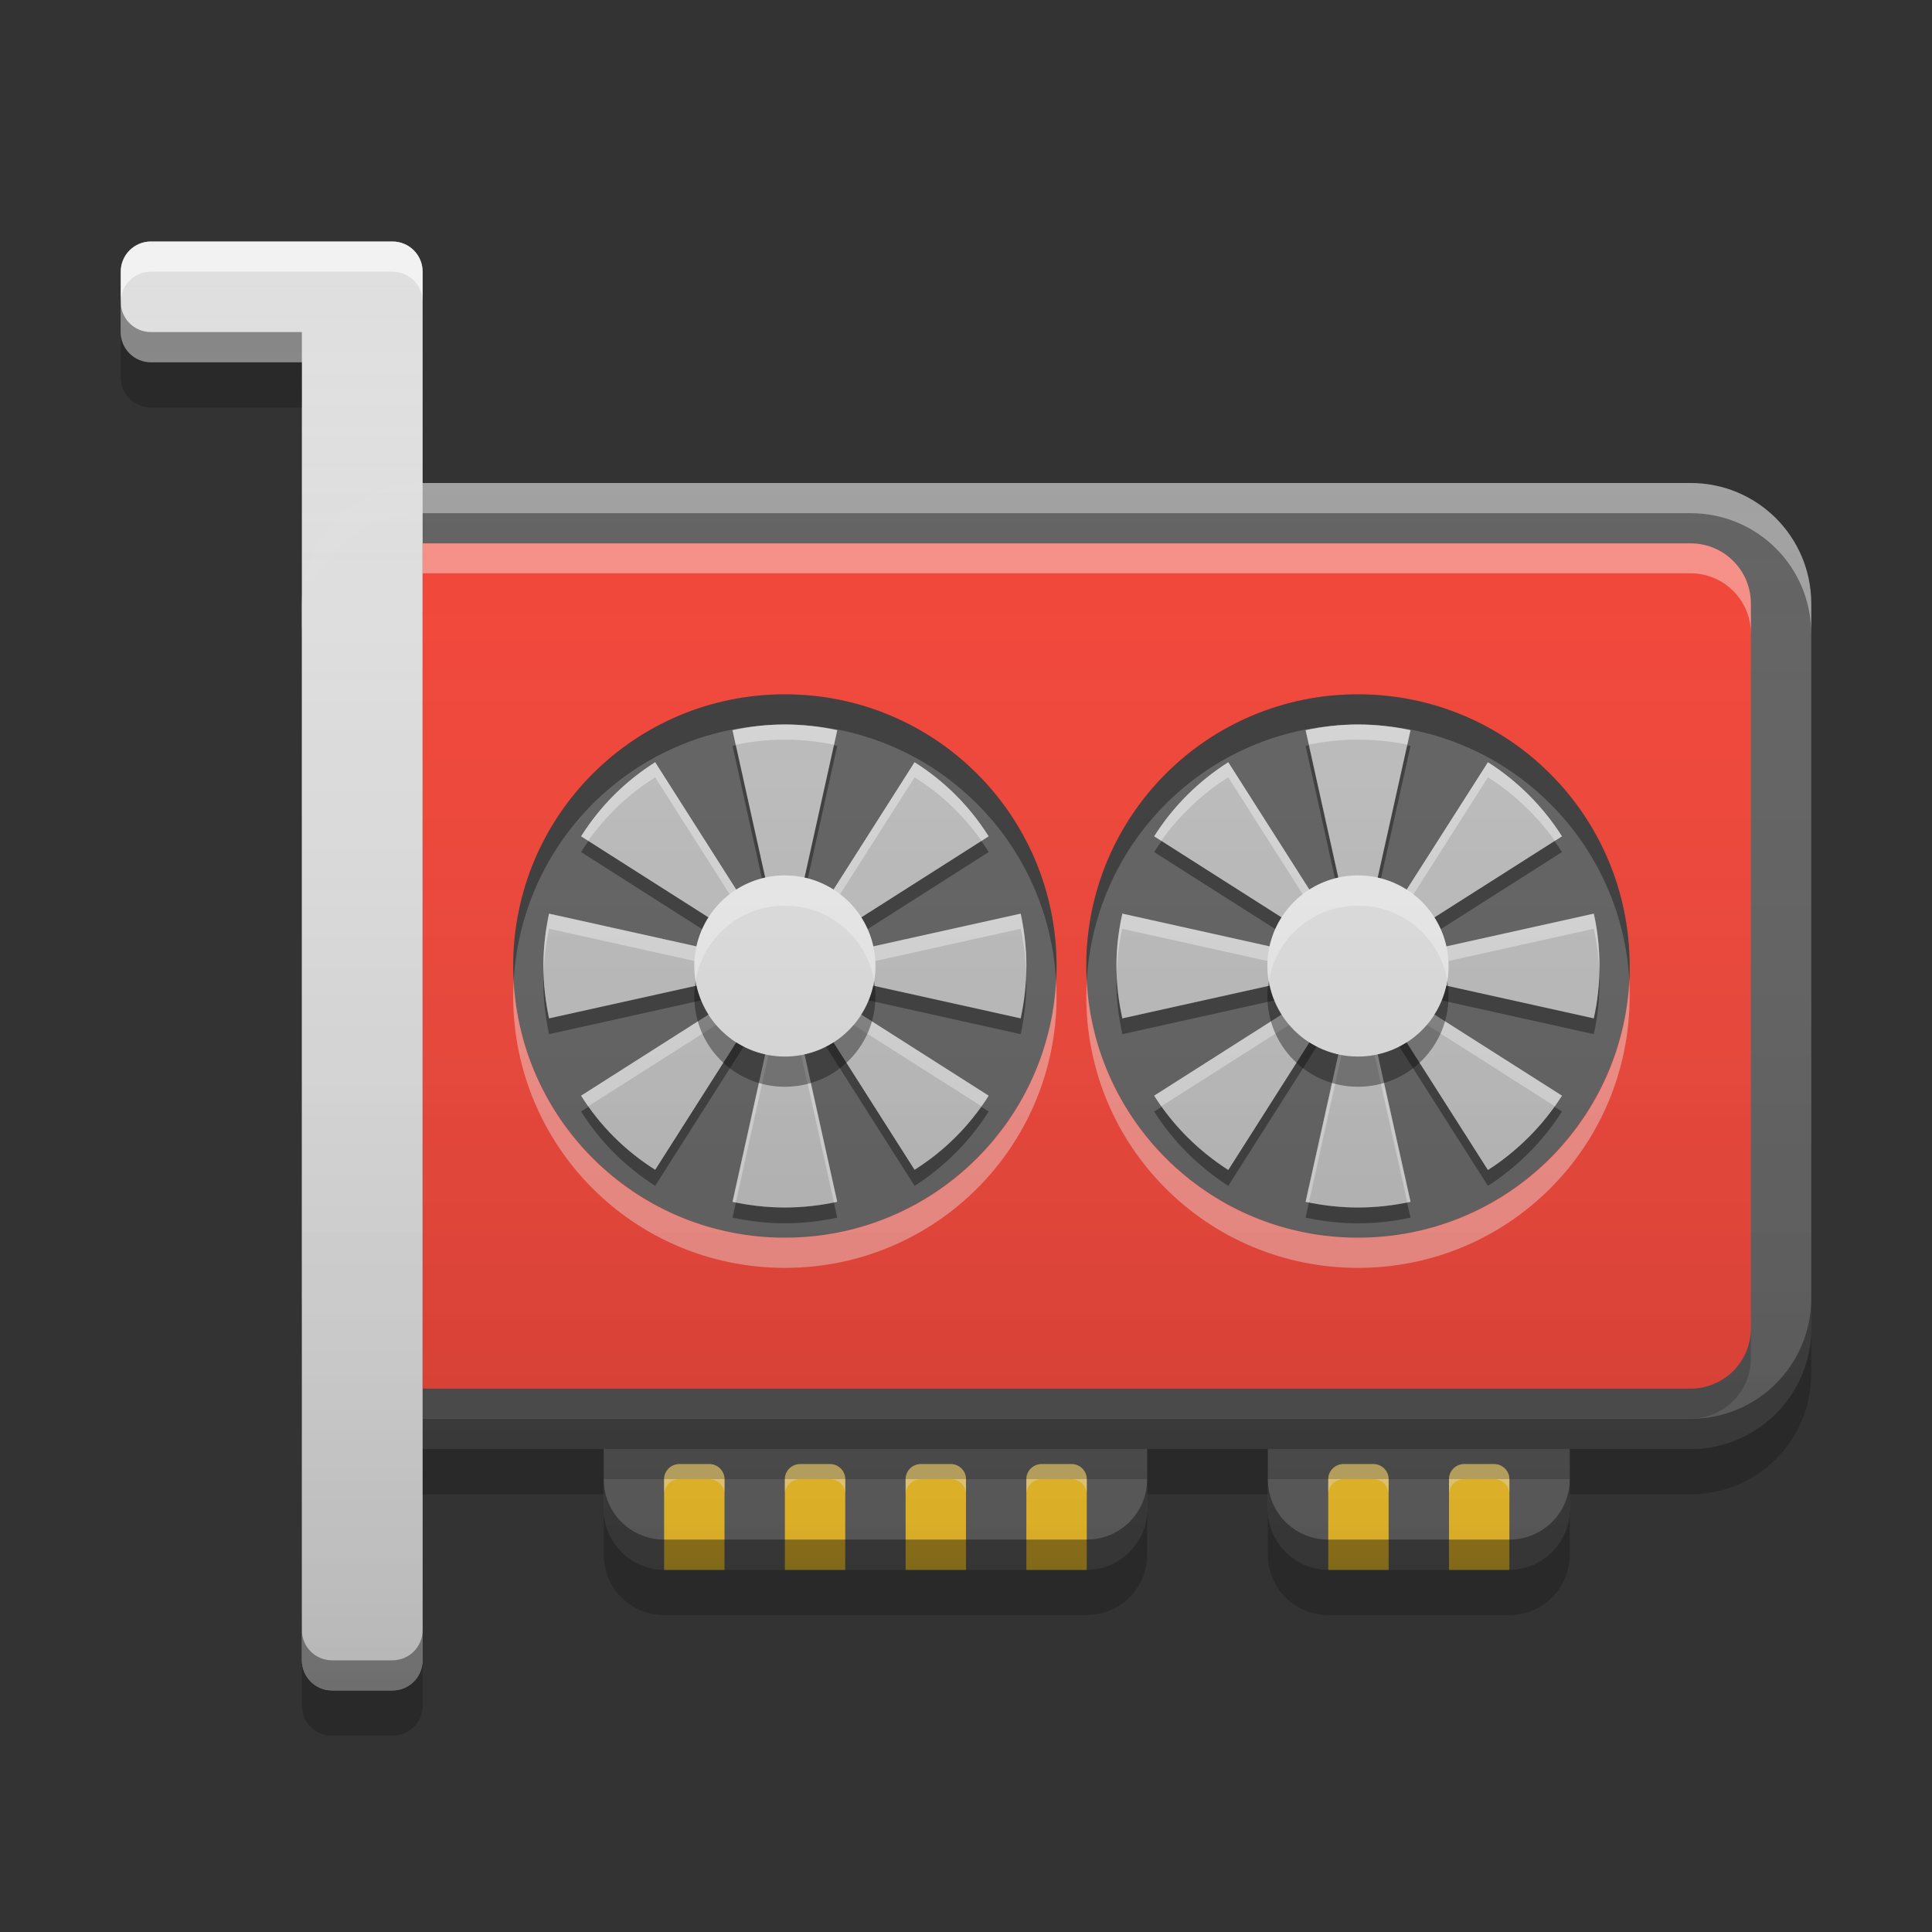 
<svg xmlns="http://www.w3.org/2000/svg" xmlns:xlink="http://www.w3.org/1999/xlink" width="32" height="32" viewBox="0 0 32 32" version="1.1">
<rect x="0" y="0" width="32" height="32" fill="#333333" stroke="none"/>
<defs>
<linearGradient id="linear0" gradientUnits="userSpaceOnUse" x1="34" y1="58" x2="34" y2="8" gradientTransform="matrix(0.5,0,0,0.5,0,0)">
<stop offset="0" style="stop-color:rgb(0%,0%,0%);stop-opacity:0.2;"/>
<stop offset="1" style="stop-color:rgb(100%,100%,100%);stop-opacity:0;"/>
</linearGradient>
</defs>
<g id="surface1">
<path style=" stroke:none;fill-rule:nonzero;fill:rgb(38.039%,38.039%,38.039%);fill-opacity:0.996;" d="M 11 22 L 18 22 C 18.551 22 19 22.449 19 23 L 19 25 C 19 25.551 18.551 26 18 26 L 11 26 C 10.449 26 10 25.551 10 25 L 10 23 C 10 22.449 10.449 22 11 22 Z M 11 22 "/>
<path style=" stroke:none;fill-rule:nonzero;fill:rgb(38.039%,38.039%,38.039%);fill-opacity:0.996;" d="M 22 22 L 25 22 C 25.551 22 26 22.449 26 23 L 26 25 C 26 25.551 25.551 26 25 26 L 22 26 C 21.449 26 21 25.551 21 25 L 21 23 C 21 22.449 21.449 22 22 22 Z M 22 22 "/>
<path style=" stroke:none;fill-rule:nonzero;fill:rgb(38.039%,38.039%,38.039%);fill-opacity:0.996;" d="M 7 8 L 28 8 C 29.105 8 30 8.895 30 10 L 30 22 C 30 23.105 29.105 24 28 24 L 7 24 C 5.895 24 5 23.105 5 22 L 5 10 C 5 8.895 5.895 8 7 8 Z M 7 8 "/>
<path style=" stroke:none;fill-rule:nonzero;fill:rgb(0.392%,0.392%,0.392%);fill-opacity:0.4;" d="M 7 24 C 5.891 24 5 23.109 5 22 L 5 21.5 C 5 22.609 5.891 23.5 7 23.5 L 28 23.5 C 29.109 23.5 30 22.609 30 21.5 L 30 22 C 30 23.109 29.109 24 28 24 Z M 7 24 "/>
<path style=" stroke:none;fill-rule:nonzero;fill:rgb(100%,100%,100%);fill-opacity:0.4;" d="M 7 8 C 5.891 8 5 8.891 5 10 L 5 10.5 C 5 9.391 5.891 8.5 7 8.5 L 28 8.5 C 29.109 8.5 30 9.391 30 10.5 L 30 10 C 30 8.891 29.109 8 28 8 Z M 7 8 "/>
<path style=" stroke:none;fill-rule:nonzero;fill:rgb(87.843%,87.843%,87.843%);fill-opacity:0.996;" d="M 2.5 4 C 2.223 4 2 4.223 2 4.5 L 2 5.5 C 2 5.777 2.223 6 2.5 6 L 5 6 L 5 27.5 C 5 27.777 5.223 28 5.5 28 L 6.5 28 C 6.777 28 7 27.777 7 27.5 L 7 4.5 C 7 4.223 6.777 4 6.5 4 Z M 2.5 4 "/>
<path style=" stroke:none;fill-rule:nonzero;fill:rgb(100%,79.216%,15.686%);fill-opacity:0.996;" d="M 11.238 24.25 C 11.105 24.258 11 24.367 11 24.5 L 11 26 L 12 26 L 12 24.5 C 12 24.363 11.887 24.25 11.75 24.25 L 11.25 24.25 C 11.246 24.25 11.242 24.25 11.238 24.25 Z M 11.238 24.25 "/>
<path style=" stroke:none;fill-rule:nonzero;fill:rgb(100%,100%,100%);fill-opacity:0.4;" d="M 11.238 24.25 C 11.105 24.258 11 24.367 11 24.5 L 11 24.738 C 11.008 24.609 11.109 24.508 11.238 24.5 C 11.242 24.5 11.246 24.5 11.25 24.5 L 11.75 24.5 C 11.883 24.5 11.992 24.605 12 24.738 L 12 24.5 C 12 24.363 11.887 24.25 11.75 24.25 L 11.25 24.25 C 11.246 24.25 11.242 24.25 11.238 24.25 Z M 11.238 24.25 "/>
<path style=" stroke:none;fill-rule:nonzero;fill:rgb(100%,79.216%,15.686%);fill-opacity:0.996;" d="M 13.238 24.25 C 13.105 24.258 13 24.367 13 24.5 L 13 26 L 14 26 L 14 24.5 C 14 24.363 13.887 24.25 13.75 24.25 L 13.25 24.25 C 13.246 24.25 13.242 24.25 13.238 24.25 Z M 13.238 24.25 "/>
<path style=" stroke:none;fill-rule:nonzero;fill:rgb(100%,100%,100%);fill-opacity:0.4;" d="M 13.238 24.25 C 13.105 24.258 13 24.367 13 24.5 L 13 24.738 C 13.008 24.609 13.109 24.508 13.238 24.5 C 13.242 24.5 13.246 24.5 13.25 24.5 L 13.75 24.5 C 13.883 24.5 13.992 24.605 14 24.738 L 14 24.5 C 14 24.363 13.887 24.25 13.75 24.25 L 13.25 24.25 C 13.246 24.25 13.242 24.25 13.238 24.25 Z M 13.238 24.25 "/>
<path style=" stroke:none;fill-rule:nonzero;fill:rgb(100%,79.216%,15.686%);fill-opacity:0.996;" d="M 15.238 24.25 C 15.105 24.258 15 24.367 15 24.5 L 15 26 L 16 26 L 16 24.5 C 16 24.363 15.887 24.25 15.75 24.25 L 15.25 24.25 C 15.246 24.25 15.242 24.25 15.238 24.25 Z M 15.238 24.25 "/>
<path style=" stroke:none;fill-rule:nonzero;fill:rgb(100%,100%,100%);fill-opacity:0.4;" d="M 15.238 24.25 C 15.105 24.258 15 24.367 15 24.5 L 15 24.738 C 15.008 24.609 15.109 24.508 15.238 24.5 C 15.242 24.5 15.246 24.5 15.25 24.5 L 15.75 24.5 C 15.883 24.5 15.992 24.605 16 24.738 L 16 24.5 C 16 24.363 15.887 24.25 15.75 24.25 L 15.25 24.25 C 15.246 24.25 15.242 24.25 15.238 24.25 Z M 15.238 24.25 "/>
<path style=" stroke:none;fill-rule:nonzero;fill:rgb(100%,79.216%,15.686%);fill-opacity:0.996;" d="M 17.238 24.25 C 17.105 24.258 17 24.367 17 24.5 L 17 26 L 18 26 L 18 24.5 C 18 24.363 17.887 24.25 17.75 24.25 L 17.25 24.25 C 17.246 24.25 17.242 24.25 17.238 24.25 Z M 17.238 24.25 "/>
<path style=" stroke:none;fill-rule:nonzero;fill:rgb(100%,100%,100%);fill-opacity:0.4;" d="M 17.238 24.25 C 17.105 24.258 17 24.367 17 24.5 L 17 24.738 C 17.008 24.609 17.109 24.508 17.238 24.5 C 17.242 24.5 17.246 24.5 17.25 24.5 L 17.75 24.5 C 17.883 24.5 17.992 24.605 18 24.738 L 18 24.5 C 18 24.363 17.887 24.25 17.75 24.25 L 17.25 24.25 C 17.246 24.25 17.242 24.25 17.238 24.25 Z M 17.238 24.25 "/>
<path style=" stroke:none;fill-rule:nonzero;fill:rgb(100%,79.216%,15.686%);fill-opacity:0.996;" d="M 22.238 24.25 C 22.105 24.258 22 24.367 22 24.5 L 22 26 L 23 26 L 23 24.5 C 23 24.363 22.887 24.25 22.75 24.25 L 22.25 24.25 C 22.246 24.25 22.242 24.25 22.238 24.25 Z M 22.238 24.25 "/>
<path style=" stroke:none;fill-rule:nonzero;fill:rgb(100%,100%,100%);fill-opacity:0.4;" d="M 22.238 24.25 C 22.105 24.258 22 24.367 22 24.5 L 22 24.738 C 22.008 24.609 22.109 24.508 22.238 24.5 C 22.242 24.5 22.246 24.5 22.25 24.5 L 22.75 24.5 C 22.883 24.5 22.992 24.605 23 24.738 L 23 24.5 C 23 24.363 22.887 24.25 22.75 24.25 L 22.25 24.25 C 22.246 24.25 22.242 24.25 22.238 24.25 Z M 22.238 24.25 "/>
<path style=" stroke:none;fill-rule:nonzero;fill:rgb(100%,79.216%,15.686%);fill-opacity:0.996;" d="M 24.238 24.25 C 24.105 24.258 24 24.367 24 24.5 L 24 26 L 25 26 L 25 24.5 C 25 24.363 24.887 24.25 24.75 24.25 L 24.25 24.25 C 24.246 24.25 24.242 24.25 24.238 24.25 Z M 24.238 24.25 "/>
<path style=" stroke:none;fill-rule:nonzero;fill:rgb(100%,100%,100%);fill-opacity:0.4;" d="M 24.238 24.25 C 24.105 24.258 24 24.367 24 24.5 L 24 24.738 C 24.008 24.609 24.109 24.508 24.238 24.5 C 24.242 24.5 24.246 24.5 24.25 24.5 L 24.75 24.5 C 24.883 24.5 24.992 24.605 25 24.738 L 25 24.5 C 25 24.363 24.887 24.25 24.75 24.25 L 24.25 24.25 C 24.246 24.25 24.242 24.25 24.238 24.25 Z M 24.238 24.25 "/>
<path style=" stroke:none;fill-rule:nonzero;fill:rgb(0%,0%,0%);fill-opacity:0.4;" d="M 10 24.5 L 10 25 C 10 25.555 10.445 26 11 26 L 18 26 C 18.555 26 19 25.555 19 25 L 19 24.5 C 19 25.055 18.555 25.5 18 25.5 L 11 25.5 C 10.445 25.5 10 25.055 10 24.5 Z M 10 24.5 "/>
<path style=" stroke:none;fill-rule:nonzero;fill:rgb(0%,0%,0%);fill-opacity:0.4;" d="M 21 24.5 L 21 25 C 21 25.555 21.445 26 22 26 L 25 26 C 25.555 26 26 25.555 26 25 L 26 24.5 C 26 25.055 25.555 25.5 25 25.5 L 22 25.5 C 21.445 25.5 21 25.055 21 24.5 Z M 21 24.5 "/>
<path style=" stroke:none;fill-rule:nonzero;fill:rgb(0%,0%,0%);fill-opacity:0.2;" d="M 10 24 L 19 24 L 19 24.5 L 10 24.5 Z M 10 24 "/>
<path style=" stroke:none;fill-rule:nonzero;fill:rgb(0%,0%,0%);fill-opacity:0.2;" d="M 21 24 L 26 24 L 26 24.5 L 21 24.5 Z M 21 24 "/>
<path style=" stroke:none;fill-rule:nonzero;fill:rgb(100%,100%,100%);fill-opacity:0.6;" d="M 2.5 4 C 2.223 4 2 4.223 2 4.5 L 2 5 C 2 4.723 2.223 4.5 2.5 4.5 L 6.5 4.5 C 6.777 4.5 7 4.723 7 5 L 7 4.5 C 7 4.223 6.777 4 6.5 4 Z M 2.5 4 "/>
<path style=" stroke:none;fill-rule:nonzero;fill:rgb(0%,0%,0%);fill-opacity:0.4;" d="M 2 5 L 2 5.5 C 2 5.777 2.223 6 2.5 6 L 5 6 L 5 5.5 L 2.5 5.5 C 2.223 5.5 2 5.277 2 5 Z M 5 27 L 5 27.5 C 5 27.777 5.223 28 5.5 28 L 6.5 28 C 6.777 28 7 27.777 7 27.5 L 7 27 C 7 27.277 6.777 27.5 6.5 27.5 L 5.5 27.5 C 5.223 27.5 5 27.277 5 27 Z M 5 27 "/>
<path style=" stroke:none;fill-rule:nonzero;fill:rgb(0%,0%,0%);fill-opacity:0.2;" d="M 2 5.5 L 2 6.25 C 2 6.527 2.223 6.75 2.5 6.75 L 5 6.75 L 5 6 L 2.5 6 C 2.223 6 2 5.777 2 5.5 Z M 30 22 C 30 23.109 29.109 24 28 24 L 26 24 L 26 24.75 L 28 24.75 C 29.109 24.75 30 23.859 30 22.75 Z M 7 24 L 7 24.75 L 10 24.75 L 10 24 Z M 19 24 L 19 24.75 L 21 24.75 L 21 24 Z M 10 25 L 10 25.75 C 10 26.305 10.445 26.75 11 26.75 L 18 26.75 C 18.555 26.75 19 26.305 19 25.75 L 19 25 C 19 25.555 18.555 26 18 26 L 11 26 C 10.445 26 10 25.555 10 25 Z M 21 25 L 21 25.75 C 21 26.305 21.445 26.75 22 26.75 L 25 26.75 C 25.555 26.75 26 26.305 26 25.75 L 26 25 C 26 25.555 25.555 26 25 26 L 22 26 C 21.445 26 21 25.555 21 25 Z M 5 27.5 L 5 28.25 C 5 28.527 5.223 28.75 5.5 28.75 L 6.5 28.75 C 6.777 28.75 7 28.527 7 28.25 L 7 27.5 C 7 27.777 6.777 28 6.5 28 L 5.5 28 C 5.223 28 5 27.777 5 27.5 Z M 5 27.5 "/>
<path style=" stroke:none;fill-rule:nonzero;fill:rgb(95.686%,26.275%,21.176%);fill-opacity:0.996;" d="M 7 9 L 7 23 L 28 23 C 28.555 23 29 22.555 29 22 L 29 10 C 29 9.445 28.555 9 28 9 Z M 7 9 "/>
<path style=" stroke:none;fill-rule:nonzero;fill:rgb(100%,100%,100%);fill-opacity:0.4;" d="M 7 9 L 7 9.496 L 28 9.496 C 28.555 9.496 29 9.941 29 10.496 L 29 10 C 29 9.445 28.555 9 28 9 Z M 7 9 "/>
<path style=" stroke:none;fill-rule:nonzero;fill:rgb(0.392%,0.392%,0.392%);fill-opacity:0.2;" d="M 7 23.496 L 7 23 L 28 23 C 28.555 23 29 22.555 29 22 L 29 22.496 C 29 23.051 28.555 23.496 28 23.496 Z M 7 23.496 "/>
<path style=" stroke:none;fill-rule:nonzero;fill:rgb(38.039%,38.039%,38.039%);fill-opacity:0.996;" d="M 13 11.5 C 15.484 11.5 17.5 13.516 17.5 16 C 17.5 18.484 15.484 20.5 13 20.5 C 10.516 20.5 8.5 18.484 8.5 16 C 8.5 13.516 10.516 11.5 13 11.5 Z M 13 11.5 "/>
<path style=" stroke:none;fill-rule:nonzero;fill:rgb(0%,0%,0%);fill-opacity:0.4;" d="M 12.188 12.344 C 12.168 12.348 12.148 12.352 12.133 12.355 L 12.91 15.859 L 13 16 Z M 13 16 L 13.09 15.859 L 13.867 12.355 C 13.852 12.352 13.832 12.348 13.812 12.344 Z M 13 16 L 13.062 15.984 L 13.066 15.957 Z M 13 16 L 13.051 16.031 L 13.055 16.012 Z M 13 16 L 13.031 16.133 L 13.043 16.066 Z M 13 16 L 12.957 16.066 L 12.969 16.133 Z M 13 16 L 12.945 16.012 L 12.949 16.031 Z M 13 16 L 12.934 15.957 L 12.938 15.984 Z M 9.746 13.93 C 9.703 13.988 9.664 14.051 9.625 14.113 L 12.367 15.859 L 12.805 15.957 L 12.719 15.82 Z M 16.254 13.93 L 13.281 15.82 L 13.195 15.957 L 13.633 15.859 L 16.375 14.113 C 16.336 14.051 16.297 13.988 16.254 13.93 Z M 12.855 16.031 L 12.695 16.066 L 12.793 16.133 L 12.883 16.074 Z M 13.145 16.031 L 13.117 16.074 L 13.207 16.133 L 13.305 16.066 Z M 9.004 16.133 C 9 16.176 9 16.219 9 16.262 C 9 16.559 9.035 16.852 9.094 17.129 L 12.367 16.402 L 12.695 16.195 L 12.41 16.133 L 9.094 16.867 C 9.043 16.629 9.012 16.383 9.004 16.133 Z M 12.918 16.133 L 12.883 16.188 L 12.949 16.23 L 12.957 16.195 Z M 13.082 16.133 L 13.043 16.195 L 13.051 16.23 L 13.117 16.188 Z M 13.59 16.133 L 13.305 16.195 L 13.633 16.402 L 16.906 17.129 C 16.965 16.852 17 16.559 17 16.262 C 17 16.219 17 16.176 16.996 16.133 C 16.988 16.383 16.957 16.629 16.906 16.867 Z M 12.855 16.23 L 12.805 16.305 L 12.938 16.273 L 12.945 16.25 Z M 13.145 16.23 L 13.055 16.25 L 13.062 16.273 L 13.195 16.305 Z M 12.934 16.305 L 12.719 16.441 L 10.852 19.375 C 10.418 19.102 10.043 18.746 9.746 18.332 L 9.625 18.41 C 9.938 18.906 10.355 19.324 10.852 19.641 L 12.91 16.402 Z M 13.066 16.305 L 13.09 16.402 L 15.148 19.641 C 15.645 19.324 16.062 18.906 16.375 18.41 L 16.254 18.332 C 15.957 18.746 15.582 19.102 15.148 19.375 L 13.281 16.441 Z M 12.188 19.918 L 12.133 20.168 C 12.41 20.227 12.703 20.262 13 20.262 C 13.297 20.262 13.59 20.227 13.867 20.168 L 13.812 19.918 C 13.551 19.973 13.277 20 13 20 C 12.723 20 12.449 19.973 12.188 19.918 Z M 12.188 19.918 "/>
<path style=" stroke:none;fill-rule:nonzero;fill:rgb(0%,0%,0%);fill-opacity:0.4;" d="M 13 11.5 C 10.508 11.5 8.5 13.508 8.5 16 C 8.5 16.082 8.504 16.168 8.508 16.25 C 8.637 13.875 10.59 12 13 12 C 15.41 12 17.363 13.875 17.492 16.25 C 17.496 16.168 17.5 16.082 17.5 16 C 17.5 13.508 15.492 11.5 13 11.5 Z M 13 11.5 "/>
<path style=" stroke:none;fill-rule:nonzero;fill:rgb(99.608%,99.608%,99.608%);fill-opacity:0.4;" d="M 13 21 C 10.508 21 8.5 18.992 8.5 16.5 C 8.5 16.418 8.504 16.332 8.508 16.25 C 8.637 18.625 10.59 20.5 13 20.5 C 15.41 20.5 17.363 18.625 17.492 16.25 C 17.496 16.332 17.5 16.418 17.5 16.5 C 17.5 18.992 15.492 21 13 21 Z M 13 21 "/>
<path style=" stroke:none;fill-rule:nonzero;fill:rgb(74.118%,74.118%,74.118%);fill-opacity:1;" d="M 13 12 C 12.703 12 12.41 12.035 12.133 12.094 L 13 16 L 13.867 12.094 C 13.59 12.035 13.297 12 13 12 Z M 13 16 L 16.375 13.852 C 16.062 13.355 15.645 12.938 15.148 12.625 Z M 13 16 L 16.906 16.867 C 16.965 16.59 17 16.297 17 16 C 17 15.703 16.965 15.41 16.906 15.133 Z M 13 16 L 15.148 19.375 C 15.645 19.062 16.062 18.645 16.375 18.148 Z M 13 16 L 12.133 19.906 C 12.41 19.965 12.703 20 13 20 C 13.297 20 13.59 19.965 13.867 19.906 Z M 13 16 L 9.625 18.148 C 9.938 18.645 10.355 19.062 10.852 19.375 Z M 13 16 L 9.094 15.133 C 9.035 15.41 9 15.703 9 16 C 9 16.297 9.035 16.59 9.094 16.867 Z M 13 16 L 10.852 12.625 C 10.355 12.938 9.938 13.355 9.625 13.852 Z M 13 16 "/>
<path style=" stroke:none;fill-rule:nonzero;fill:rgb(100%,100%,100%);fill-opacity:0.4;" d="M 13 12 C 12.703 12 12.41 12.035 12.133 12.094 L 12.184 12.336 C 12.449 12.281 12.719 12.25 13 12.25 C 13.281 12.25 13.551 12.281 13.816 12.336 L 13.867 12.094 C 13.59 12.035 13.297 12 13 12 Z M 10.852 12.625 C 10.355 12.938 9.938 13.355 9.625 13.852 L 9.742 13.926 C 10.039 13.508 10.414 13.148 10.852 12.875 L 12.734 15.828 L 12.938 15.961 L 12.914 15.867 Z M 15.148 12.625 L 13.086 15.867 L 13.062 15.961 L 13.266 15.828 L 15.148 12.875 C 15.586 13.148 15.961 13.508 16.258 13.926 L 16.375 13.852 C 16.062 13.355 15.645 12.938 15.148 12.625 Z M 9.094 15.133 C 9.035 15.41 9 15.703 9 16 C 9 16.039 9 16.074 9.004 16.109 C 9.012 15.863 9.043 15.617 9.094 15.383 L 12.438 16.125 L 12.711 16.062 L 12.398 15.867 Z M 16.906 15.133 L 13.602 15.867 L 13.289 16.062 L 13.562 16.125 L 16.906 15.383 C 16.957 15.617 16.988 15.863 16.996 16.109 C 17 16.074 17 16.039 17 16 C 17 15.703 16.965 15.41 16.906 15.133 Z M 12.812 15.961 L 12.859 16.031 L 12.945 16.012 L 12.941 15.988 Z M 13.188 15.961 L 13.059 15.988 L 13.055 16.012 L 13.141 16.031 Z M 12.953 16.031 L 12.887 16.07 L 12.922 16.125 L 12.961 16.062 Z M 13.047 16.031 L 13.039 16.062 L 13.078 16.125 L 13.113 16.07 Z M 12.805 16.125 L 12.711 16.188 L 12.859 16.219 L 12.887 16.18 Z M 12.973 16.125 L 12.961 16.188 L 13 16.25 Z M 13 16.25 L 13.039 16.188 L 13.027 16.125 Z M 13 16.25 L 13.055 16.238 L 13.047 16.219 Z M 13 16.25 L 13.062 16.289 L 13.059 16.262 Z M 13 16.25 L 13.812 19.914 C 13.832 19.914 13.852 19.91 13.867 19.906 L 13.086 16.383 Z M 13 16.25 L 12.914 16.383 L 12.133 19.906 C 12.148 19.91 12.168 19.914 12.188 19.914 Z M 13 16.25 L 12.941 16.262 L 12.938 16.289 Z M 13 16.25 L 12.953 16.219 L 12.945 16.238 Z M 13.195 16.125 L 13.113 16.18 L 13.141 16.219 L 13.289 16.188 Z M 12.812 16.289 L 12.398 16.383 L 9.625 18.148 C 9.66 18.207 9.699 18.266 9.742 18.324 L 12.734 16.422 Z M 13.188 16.289 L 13.266 16.422 L 16.258 18.324 C 16.301 18.266 16.34 18.207 16.375 18.148 L 13.602 16.383 Z M 13.188 16.289 "/>
<path style=" stroke:none;fill-rule:nonzero;fill:rgb(87.843%,87.843%,87.843%);fill-opacity:1;" d="M 13 14.5 C 13.828 14.5 14.5 15.172 14.5 16 C 14.5 16.828 13.828 17.5 13 17.5 C 12.172 17.5 11.5 16.828 11.5 16 C 11.5 15.172 12.172 14.5 13 14.5 Z M 13 14.5 "/>
<path style=" stroke:none;fill-rule:nonzero;fill:rgb(100%,100%,100%);fill-opacity:0.4;" d="M 12.961 14.5 C 12.148 14.52 11.5 15.184 11.5 16 C 11.5 16.086 11.508 16.168 11.52 16.25 C 11.641 15.539 12.254 15 13 15 C 13.746 15 14.359 15.539 14.48 16.25 C 14.492 16.168 14.5 16.086 14.5 16 C 14.5 15.168 13.832 14.5 13 14.5 C 12.988 14.5 12.973 14.5 12.961 14.5 Z M 12.961 14.5 "/>
<path style=" stroke:none;fill-rule:nonzero;fill:rgb(0%,0%,0%);fill-opacity:0.4;" d="M 11.52 16.25 C 11.508 16.332 11.5 16.414 11.5 16.5 C 11.5 17.332 12.168 18 13 18 C 13.832 18 14.5 17.332 14.5 16.5 C 14.5 16.414 14.492 16.332 14.48 16.25 C 14.359 16.961 13.746 17.5 13 17.5 C 12.254 17.5 11.641 16.961 11.52 16.25 Z M 11.52 16.25 "/>
<path style=" stroke:none;fill-rule:nonzero;fill:rgb(38.039%,38.039%,38.039%);fill-opacity:0.996;" d="M 22.492 11.5 C 24.977 11.5 26.992 13.516 26.992 16 C 26.992 18.484 24.977 20.5 22.492 20.5 C 20.008 20.5 17.992 18.484 17.992 16 C 17.992 13.516 20.008 11.5 22.492 11.5 Z M 22.492 11.5 "/>
<path style=" stroke:none;fill-rule:nonzero;fill:rgb(0%,0%,0%);fill-opacity:0.4;" d="M 21.68 12.344 C 21.664 12.348 21.645 12.352 21.625 12.355 L 22.402 15.859 L 22.492 16 Z M 22.492 16 L 22.582 15.859 L 23.363 12.355 C 23.344 12.352 23.324 12.348 23.305 12.344 Z M 22.492 16 L 22.555 15.988 L 22.562 15.957 Z M 22.492 16 L 22.543 16.031 L 22.551 16.012 Z M 22.492 16 L 22.523 16.129 L 22.535 16.066 Z M 22.492 16 L 22.449 16.066 L 22.465 16.133 Z M 22.492 16 L 22.438 16.012 L 22.441 16.031 Z M 22.492 16 L 22.426 15.957 L 22.434 15.988 Z M 19.242 13.93 C 19.199 13.988 19.156 14.051 19.117 14.113 L 21.863 15.859 L 22.301 15.957 L 22.215 15.82 Z M 25.746 13.93 L 22.773 15.82 L 22.688 15.957 L 23.125 15.859 L 25.871 14.113 C 25.832 14.051 25.789 13.988 25.746 13.93 Z M 22.348 16.031 L 22.188 16.066 L 22.289 16.133 L 22.375 16.074 Z M 22.641 16.031 L 22.613 16.074 L 22.699 16.129 L 22.797 16.066 Z M 18.496 16.133 C 18.496 16.176 18.492 16.219 18.492 16.262 C 18.492 16.559 18.527 16.852 18.59 17.129 L 21.863 16.402 L 22.188 16.195 L 21.906 16.133 L 18.59 16.867 C 18.535 16.629 18.504 16.383 18.496 16.133 Z M 22.41 16.133 L 22.375 16.188 L 22.441 16.23 L 22.449 16.195 Z M 22.578 16.133 L 22.535 16.195 L 22.543 16.23 L 22.609 16.188 Z M 23.082 16.133 L 22.797 16.195 L 23.125 16.402 L 26.398 17.129 C 26.461 16.852 26.492 16.559 26.492 16.262 C 26.492 16.219 26.492 16.176 26.492 16.129 C 26.48 16.383 26.449 16.629 26.398 16.867 Z M 22.348 16.23 L 22.301 16.305 L 22.434 16.277 L 22.438 16.25 Z M 22.641 16.23 L 22.551 16.25 L 22.555 16.273 L 22.688 16.305 Z M 22.426 16.305 L 22.215 16.441 L 20.344 19.375 C 19.91 19.102 19.539 18.746 19.242 18.332 L 19.117 18.41 C 19.43 18.906 19.852 19.324 20.344 19.641 L 22.402 16.402 Z M 22.562 16.305 L 22.582 16.402 L 24.645 19.641 C 25.137 19.324 25.555 18.906 25.871 18.41 L 25.746 18.332 C 25.449 18.746 25.074 19.102 24.645 19.379 L 22.773 16.441 Z M 21.68 19.918 L 21.625 20.168 C 21.906 20.227 22.195 20.262 22.492 20.262 C 22.793 20.262 23.082 20.227 23.363 20.168 L 23.305 19.918 C 23.043 19.973 22.773 20 22.492 20 C 22.215 20 21.941 19.973 21.68 19.918 Z M 21.68 19.918 "/>
<path style=" stroke:none;fill-rule:nonzero;fill:rgb(0%,0%,0%);fill-opacity:0.4;" d="M 22.492 11.5 C 20 11.5 17.992 13.508 17.992 16 C 17.992 16.082 17.996 16.168 18 16.25 C 18.129 13.875 20.086 12 22.492 12 C 24.902 12 26.859 13.875 26.988 16.25 C 26.992 16.168 26.992 16.082 26.992 16 C 26.992 13.508 24.984 11.5 22.492 11.5 Z M 22.492 11.5 "/>
<path style=" stroke:none;fill-rule:nonzero;fill:rgb(99.608%,99.608%,99.608%);fill-opacity:0.4;" d="M 22.492 21 C 20 21 17.992 18.992 17.992 16.5 C 17.992 16.418 17.996 16.332 18 16.25 C 18.129 18.625 20.086 20.5 22.492 20.5 C 24.902 20.5 26.859 18.625 26.988 16.25 C 26.992 16.332 26.992 16.418 26.992 16.5 C 26.992 18.992 24.984 21 22.492 21 Z M 22.492 21 "/>
<path style=" stroke:none;fill-rule:nonzero;fill:rgb(74.118%,74.118%,74.118%);fill-opacity:1;" d="M 22.492 12 C 22.195 12 21.906 12.035 21.625 12.094 L 22.492 16 L 23.363 12.094 C 23.082 12.035 22.793 12 22.492 12 Z M 22.492 16 L 25.871 13.852 C 25.555 13.355 25.137 12.938 24.645 12.625 Z M 22.492 16 L 26.398 16.867 C 26.461 16.59 26.492 16.297 26.492 16 C 26.492 15.703 26.461 15.41 26.398 15.133 Z M 22.492 16 L 24.645 19.379 C 25.137 19.062 25.555 18.645 25.871 18.148 Z M 22.492 16 L 21.625 19.906 C 21.906 19.965 22.195 20 22.492 20 C 22.793 20 23.082 19.965 23.363 19.906 Z M 22.492 16 L 19.117 18.148 C 19.43 18.645 19.852 19.062 20.344 19.379 Z M 22.492 16 L 18.59 15.133 C 18.527 15.41 18.492 15.703 18.492 16 C 18.492 16.297 18.527 16.59 18.59 16.867 Z M 22.492 16 L 20.344 12.625 C 19.852 12.938 19.43 13.355 19.117 13.852 Z M 22.492 16 "/>
<path style=" stroke:none;fill-rule:nonzero;fill:rgb(100%,100%,100%);fill-opacity:0.4;" d="M 22.492 12 C 22.195 12 21.906 12.035 21.625 12.094 L 21.68 12.332 C 21.941 12.281 22.215 12.25 22.492 12.25 C 22.773 12.25 23.047 12.281 23.309 12.332 L 23.363 12.094 C 23.082 12.035 22.793 12 22.492 12 Z M 20.344 12.625 C 19.852 12.938 19.43 13.355 19.117 13.852 L 19.234 13.926 C 19.531 13.508 19.91 13.148 20.344 12.875 L 22.227 15.832 L 22.43 15.957 L 22.41 15.867 Z M 24.645 12.625 L 22.578 15.867 L 22.559 15.961 L 22.762 15.832 L 24.645 12.875 C 25.078 13.148 25.453 13.508 25.754 13.926 L 25.871 13.852 C 25.555 13.355 25.137 12.938 24.645 12.625 Z M 18.59 15.133 C 18.527 15.41 18.492 15.703 18.492 16 C 18.492 16.039 18.496 16.074 18.496 16.109 C 18.504 15.863 18.535 15.617 18.586 15.383 L 21.93 16.125 L 22.203 16.066 L 21.891 15.867 Z M 26.398 15.133 L 23.098 15.867 L 22.785 16.062 L 23.055 16.125 L 26.398 15.383 C 26.449 15.617 26.48 15.863 26.492 16.109 C 26.492 16.074 26.492 16.039 26.492 16 C 26.492 15.703 26.461 15.41 26.398 15.133 Z M 22.309 15.957 L 22.355 16.031 L 22.441 16.012 L 22.434 15.988 Z M 22.68 15.957 L 22.551 15.988 L 22.547 16.012 L 22.633 16.031 Z M 22.445 16.031 L 22.379 16.07 L 22.414 16.125 L 22.453 16.062 Z M 22.543 16.031 L 22.535 16.062 L 22.574 16.125 L 22.605 16.07 Z M 22.297 16.125 L 22.203 16.184 L 22.355 16.219 L 22.379 16.176 Z M 22.465 16.125 L 22.453 16.184 L 22.492 16.25 Z M 22.492 16.25 L 22.535 16.184 L 22.52 16.125 Z M 22.492 16.25 L 22.547 16.238 L 22.543 16.219 Z M 22.492 16.25 L 22.559 16.289 L 22.551 16.262 Z M 22.492 16.25 L 23.309 19.914 C 23.324 19.91 23.344 19.91 23.363 19.906 L 22.578 16.383 Z M 22.492 16.25 L 22.41 16.383 L 21.625 19.906 C 21.645 19.91 21.66 19.914 21.68 19.918 Z M 22.492 16.25 L 22.434 16.262 L 22.43 16.293 Z M 22.492 16.25 L 22.445 16.219 L 22.441 16.238 Z M 22.691 16.125 L 22.605 16.176 L 22.633 16.219 L 22.785 16.184 Z M 22.309 16.289 L 21.891 16.383 L 19.117 18.148 C 19.152 18.207 19.195 18.266 19.234 18.324 L 22.227 16.418 Z M 22.68 16.289 L 22.762 16.418 L 25.754 18.324 C 25.793 18.266 25.832 18.207 25.871 18.148 L 23.098 16.383 Z M 22.68 16.289 "/>
<path style=" stroke:none;fill-rule:nonzero;fill:rgb(87.843%,87.843%,87.843%);fill-opacity:1;" d="M 22.492 14.5 C 23.32 14.5 23.992 15.172 23.992 16 C 23.992 16.828 23.32 17.5 22.492 17.5 C 21.664 17.5 20.992 16.828 20.992 16 C 20.992 15.172 21.664 14.5 22.492 14.5 Z M 22.492 14.5 "/>
<path style=" stroke:none;fill-rule:nonzero;fill:rgb(100%,100%,100%);fill-opacity:0.4;" d="M 22.453 14.5 C 21.641 14.52 20.992 15.184 20.992 16 C 20.992 16.086 21 16.168 21.016 16.25 C 21.133 15.539 21.746 15 22.492 15 C 23.238 15 23.855 15.539 23.973 16.25 C 23.984 16.168 23.992 16.086 23.992 16 C 23.992 15.168 23.324 14.5 22.492 14.5 C 22.48 14.5 22.469 14.5 22.453 14.5 Z M 22.453 14.5 "/>
<path style=" stroke:none;fill-rule:nonzero;fill:rgb(0%,0%,0%);fill-opacity:0.4;" d="M 21.016 16.25 C 21 16.332 20.992 16.414 20.992 16.5 C 20.992 17.332 21.664 18 22.492 18 C 23.324 18 23.992 17.332 23.992 16.5 C 23.992 16.414 23.984 16.332 23.973 16.25 C 23.855 16.961 23.238 17.5 22.492 17.5 C 21.746 17.5 21.133 16.961 21.016 16.25 Z M 21.016 16.25 "/>
<path style=" stroke:none;fill-rule:nonzero;fill:url(#linear0);" d="M 2.5 4 C 2.223 4 2 4.223 2 4.5 L 2 5.5 C 2 5.777 2.223 6 2.5 6 L 5 6 L 5 27.5 C 5 27.777 5.223 28 5.5 28 L 6.5 28 C 6.777 28 7 27.777 7 27.5 L 7 24 L 10 24 L 10 25 C 10 25.555 10.445 26 11 26 L 18 26 C 18.555 26 19 25.555 19 25 L 19 24 L 21 24 L 21 25 C 21 25.555 21.445 26 22 26 L 25 26 C 25.555 26 26 25.555 26 25 L 26 24 L 28 24 C 29.109 24 30 23.109 30 22 L 30 10 C 30 8.891 29.109 8 28 8 L 7 8 L 7 4.5 C 7 4.223 6.777 4 6.5 4 Z M 2.5 4 "/>
</g>
</svg>
